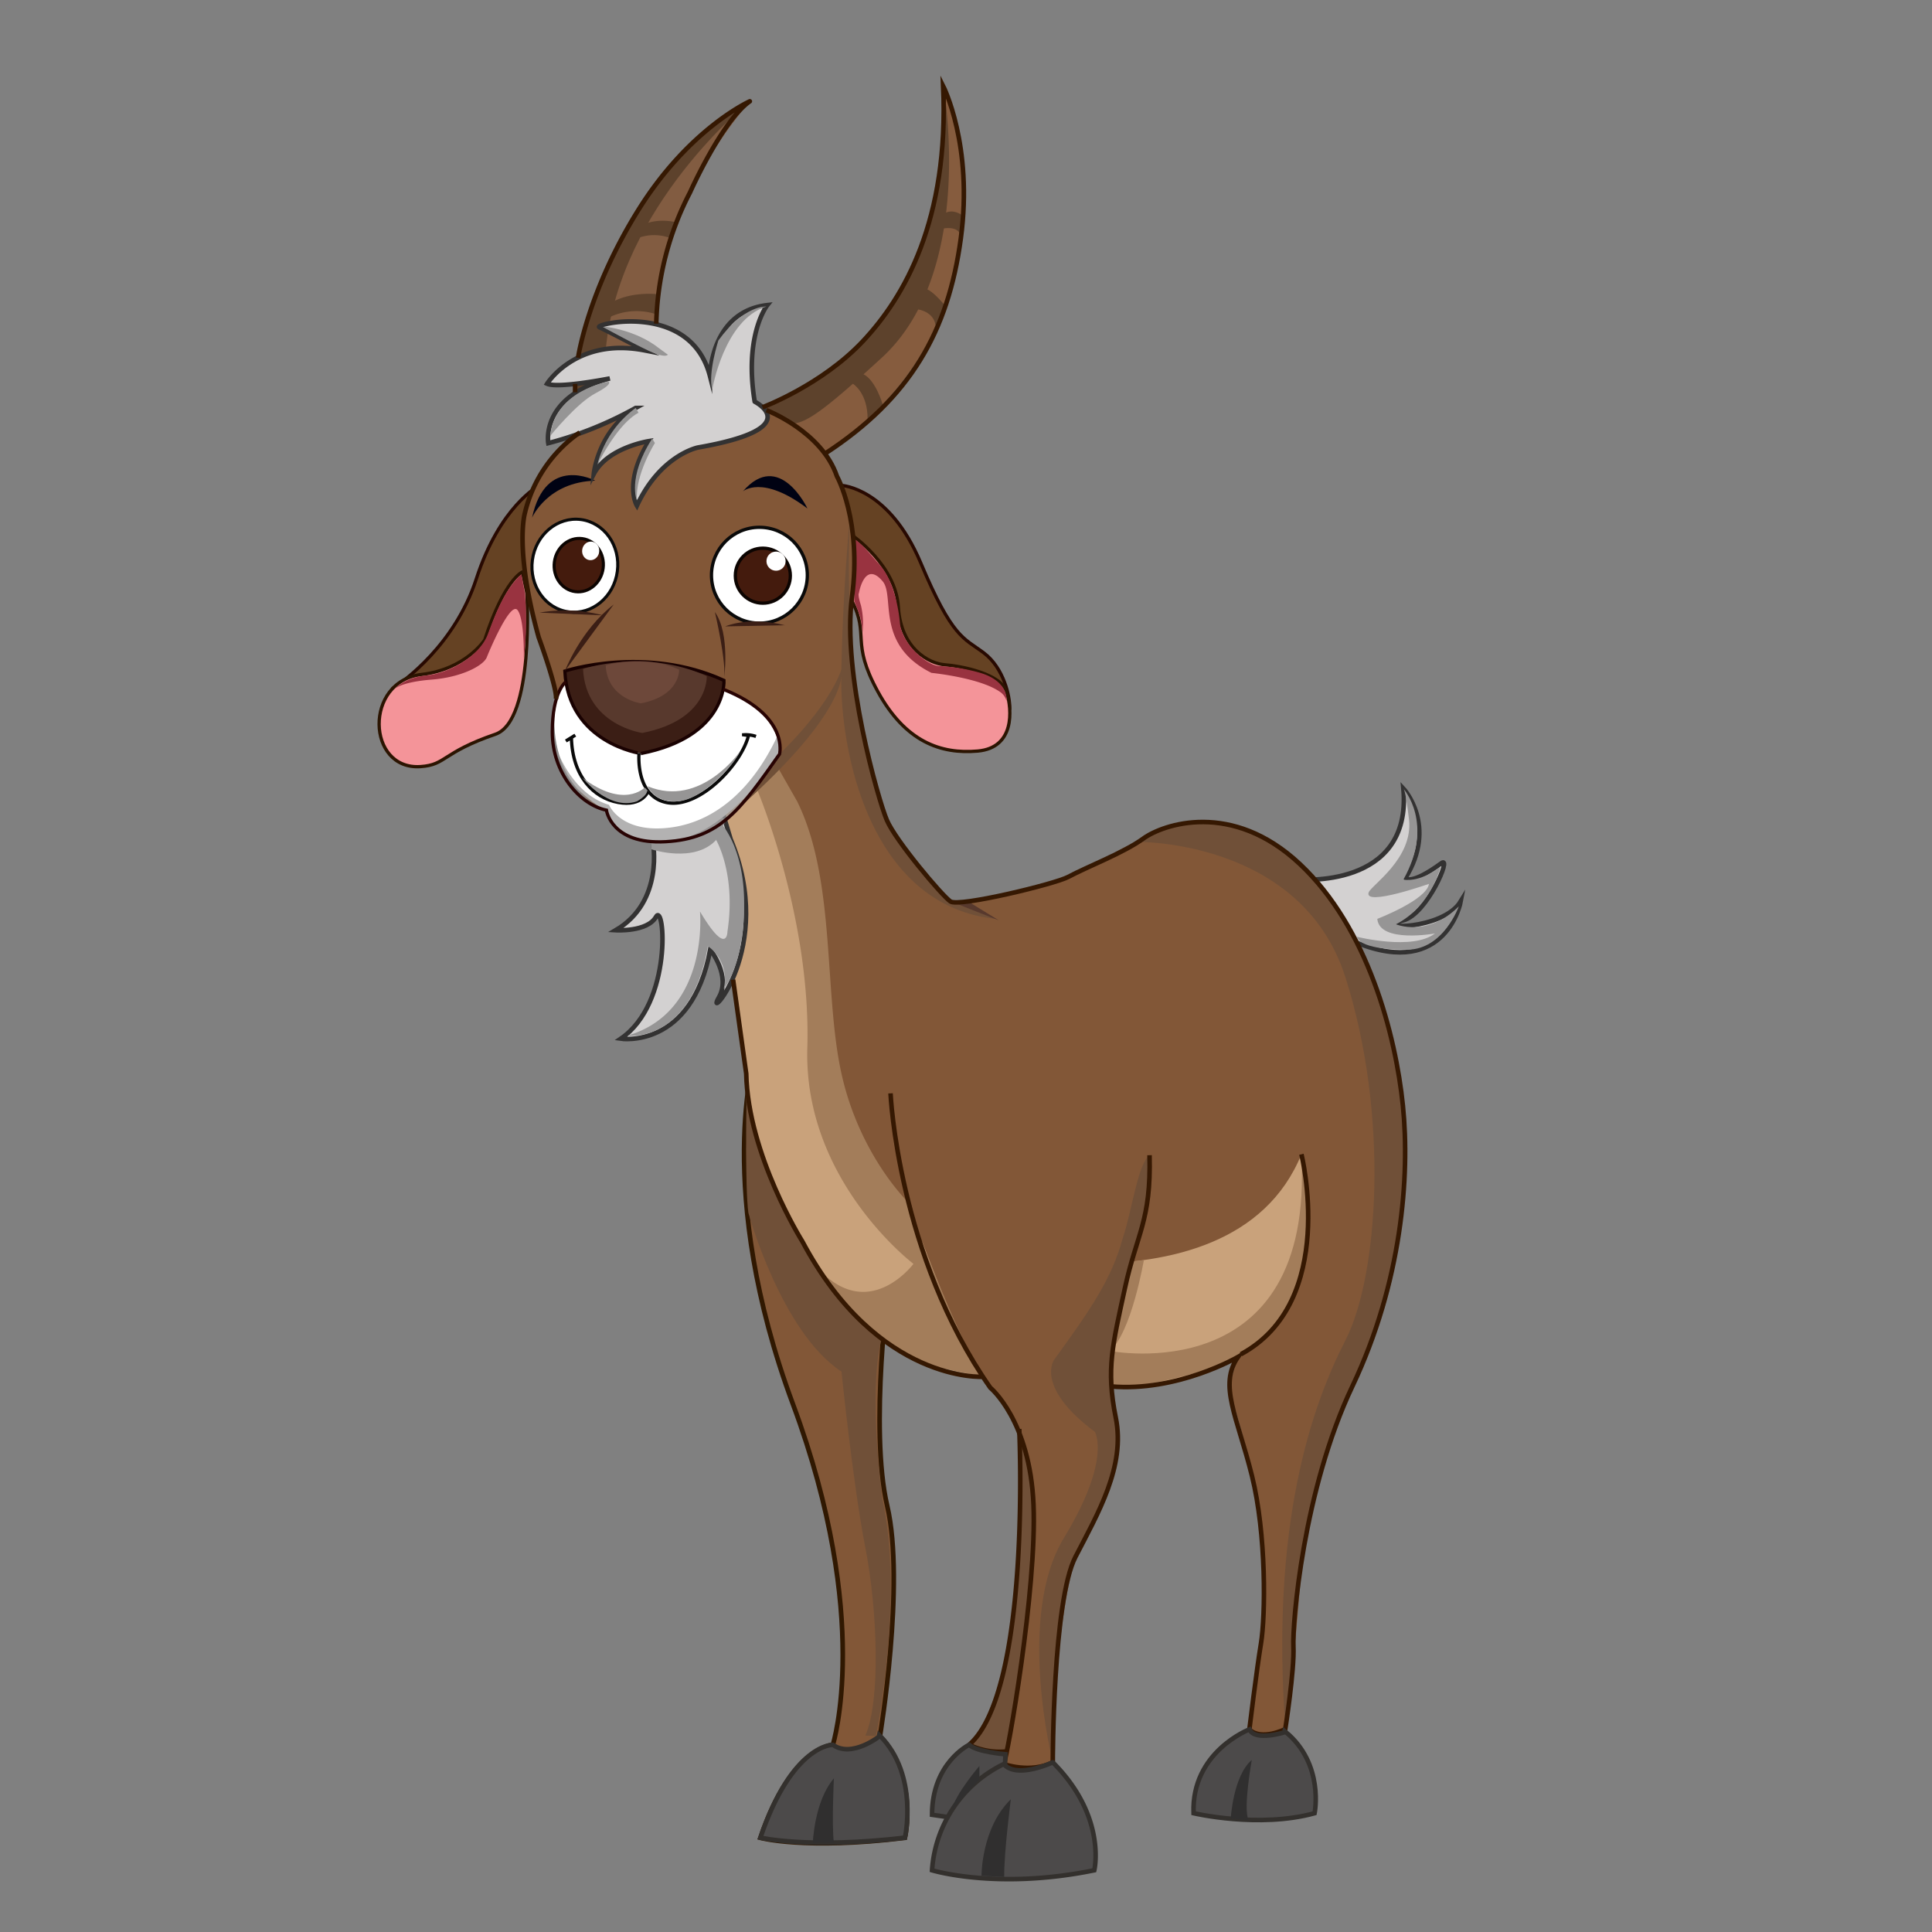 <svg id="Layer_1" data-name="Layer 1" xmlns="http://www.w3.org/2000/svg" xmlns:xlink="http://www.w3.org/1999/xlink" viewBox="0 0 512 512"><rect x="0" y="0" width="512" height="512" fill="#808080" stroke="none"/><defs><style>.cls-1,.cls-22,.cls-28,.cls-29{fill:none;}.cls-2{clip-path:url(#clip-path);}.cls-3{fill:#705038;}.cls-4{fill:#d3d1d1;stroke:#333232;}.cls-10,.cls-11,.cls-15,.cls-16,.cls-17,.cls-20,.cls-21,.cls-22,.cls-28,.cls-29,.cls-30,.cls-4,.cls-5{stroke-miterlimit:10;}.cls-29,.cls-30,.cls-4{stroke-width:1.21px;}.cls-5,.cls-6{fill:#825737;}.cls-5{stroke:#301801;stroke-width:1.23px;}.cls-7{fill:#865c3e;}.cls-8{fill:#825c41;}.cls-9{fill:#5d422c;}.cls-10{fill:#654223;stroke:#280901;}.cls-10,.cls-11,.cls-15,.cls-16,.cls-17,.cls-22,.cls-28{stroke-width:0.87px;}.cls-11{fill:#f49499;stroke:#2b1401;}.cls-12{fill:#c9a27b;}.cls-13,.cls-27{fill:#969595;}.cls-14,.cls-16,.cls-20{fill:#fff;}.cls-15,.cls-26{fill:#3b1e15;}.cls-15{stroke:#190101;}.cls-16,.cls-20,.cls-22{stroke:#0a0a0a;}.cls-17,.cls-21{fill:#441b0d;stroke:#0c0401;}.cls-18{fill:#a37d5a;}.cls-19{fill:#000213;}.cls-20,.cls-21{stroke-width:0.81px;}.cls-23{fill:#993340;}.cls-24{fill:#58392d;}.cls-25{fill:#815648;opacity:0.51;}.cls-27{opacity:0.72;}.cls-28{stroke:#280303;}.cls-29{stroke:#351802;}.cls-30{fill:#4c4a4a;stroke:#33302d;}.cls-31{fill:#302f2f;}</style><clipPath id="clip-path"><rect class="cls-1" y="-920" width="1600" height="900"/></clipPath></defs><g id="g"><path class="cls-3" d="M270.11,378.69s3.2,64.86-13.28,83.7a19.27,19.27,0,0,0,11.34,1.46s.17,2.25,7.25-40.26l2.24-48.69S267.12,361.74,270.11,378.69Z"/><path class="cls-4" d="M343.85,233.06s30.45,2.83,28.06-24.09c0,0,9.17,9.83.51,23.75,0,0,1.29,2.09,9.62-4,2.78-2-3.9,13.49-10.09,15.15-9.1,2.43,10.44,2.78,15.17-5,0,0-3.77,20.5-27.48,11C359.64,249.87,343.09,240.64,343.85,233.06Z"/><path class="cls-5" d="M200.06,279.6s-11,35.81,10.09,92.55,10.57,90.24,10.57,90.24-11.05.46-19.21,24.65c0,0,11.76,3.25,38.31,0,0,0,3.63-15.44-6.61-27,0,0,6.73-40.46,1.92-60.93s.48-60,.48-60Z"/><path class="cls-6" d="M186.67,123.76s30.49-4.49,38.17,51.17,19.32,52.56,27.09,64c0,0,27.52-1.8,42.22-12.09s45.56-10.11,59.28,12.09,28.23,56,9.75,117.39c0,0-15.32,23.51-18.38,60.8S340.71,459,340.71,459s5.62,9.7,4.09,20.94c0,0-16.68,4.28-28.49.6,0,0-4-10.8,14.82-22.22,0,0,7.05-32.91,1.68-62.12s-9.07-24.18-4.7-36.61c0,0-12.09,8.4-38.95,5S236.77,374.69,211.25,327s-3.83-42.64-24.58-87.31l4-64.56Z"/><path class="cls-7" d="M250,22.8C253,97,198.37,109.05,198.37,109.05l18.46,12.37C274.69,83.16,250,22.8,250,22.8Z"/><path class="cls-8" d="M177.31,108.27s-16-36.42,21.4-81.4c0,0-44.09,23-46.3,82.13C152.41,109,166.47,116.81,177.31,108.27Z"/><path class="cls-9" d="M250,22.8a110.51,110.51,0,0,1-9.24,50.27c-11.52,25.35-38.63,34.86-38.63,34.86,8.42,5.65,7.06,9.32,31.55-13.13C258.87,71.67,250,22.8,250,22.8Z"/><path class="cls-9" d="M198.71,26.87S164.3,54.25,160.54,92.5l.47,19.37-8,3.62s-2.85-27.29,10.68-50.91S189.26,31.56,198.71,26.87Z"/><path class="cls-9" d="M226,101.68s4,2.37,3.92,9.5l4-4s-1.82-6.39-5.09-8l-3.23-.42Z"/><path class="cls-9" d="M243.31,82s4.46.58,4.67,4.72l2.41-5.77s-4.49-5.72-6.38-4.32Z"/><path class="cls-9" d="M248.91,60.78s5-1.51,5.78,1.84l.43-5.49s-3.23-2.58-5.76.22S248.91,60.78,248.91,60.78Z"/><path class="cls-9" d="M159.49,85.22A16.61,16.61,0,0,1,174,83.32L174.6,78s-9.74-1.32-15.15,4.18S159.49,85.22,159.49,85.22Z"/><path class="cls-9" d="M168,63.55a12.08,12.08,0,0,1,9.91-.34l1.5-4.24s-7.38-2.18-12.18,2.84S168,63.55,168,63.55Z"/><path class="cls-10" d="M223,128.64s12.6.56,21,20.52S255.35,169,260.69,173s7,11.63,6.89,14.8-22.29,5.43-22.29,5.43l-17.93-40.49Z"/><path class="cls-11" d="M225.9,141.92s11.49,7.86,12.17,18.94,8.14,15,12.36,15.32,14.83,2.33,16.33,7.18,2.14,14.82-7.68,15.68-19.19-2.5-26.46-15.79-2.14-14.77-6.85-24C225.77,159.25,226.15,145.07,225.9,141.92Z"/><path class="cls-10" d="M142.75,128.77s-10.26,5.34-16.51,24.6c-5.69,17.56-19.38,27.22-21.75,28.79l-.36.22s-6.31,16,4.61,13.08,27.74-23.75,27.74-23.75l4-17.63Z"/><path class="cls-11" d="M138.46,151.57s-4.8,1.93-10,18c0,0-5,7.8-16.72,9.17-15.37,1.79-14.58,25.38-.29,24.42,6.86-.47,5.64-3.71,19.82-8.57,10.42-3.58,8.35-37.46,8.35-37.46Z"/><path class="cls-6" d="M233.22,212.85s-9.31-33-7.84-48.7.3-26.47-.1-27.86-2.85-20.74-26.49-29.4c0,0-2.23-15.27,3.31-25.3,0,0-11.94,1.7-12.82,18.68s5.55-18.87-29-13.21c0,0,8.74,3.64,10.57,5.8,0,0-15.33-3.16-25.63,8,0,0,10.15,1.71,16.4-.55,0,0-15.54,4.31-16.53,16.28,0,0,12.9-1.77,23.38-8.46,0,0-24.31,6-29.38,27.84-4,17.15,6,37.66,7.51,45.35s.88,10.39.93,14.78,4.61,15.81,13.16,18.62c0,0,3.91,10.71,18.71,8,0,0,9.6-8.56,23.65,39.91l27.86-24Z"/><path class="cls-12" d="M205.13,201.7s13,39.47,14.69,73.7C221.29,305,244.17,329,244.17,329s81.77,23.54,100.72-23.12c0,0,9.64,35.63-16.78,53.68-19.41,13.27-74.91,7.31-89-1.1-13.12-7.79-20.75-14.35-32.56-41.73s-7.87-22.69-8.75-32.21-2.36-22.6-3.73-26.86l-5.48-36.82S189.69,203.82,205.13,201.7Z"/><path class="cls-4" d="M173,223s3.14,15.88-9.83,23.52c0,0,8.39.53,10.68-3.56s4.55,22.79-9.34,32.31c0,0,18.76,2.9,23.71-23.59,0,0,5.58,6.93,2.26,12.69-4.1,7.13,15.38-12.7,3.14-42l-1.8-6Z"/><path class="cls-13" d="M189.78,222.6s5.33,8.94,3,24.27c0,0,0,6.9-7.28-5.32,0,0,2.6,26.56-19.24,32.91,0,0,16.91,2.2,21.33-23.72a10.66,10.66,0,0,1,4.2,11.32s5.45-6.28,5.42-22.62c0-15.46-6.48-21.66-6.48-21.66Z"/><path class="cls-13" d="M172.64,225.08s11.35,3.78,17.14-2.48l2.36-4.78-.67-1.34s-4.4,4.33-12.78,5.3-6.36.28-6.36.28Z"/><path class="cls-14" d="M150,180.65s-1.39.78-2.59,5.87-.59,15.67,5.8,22.71c0,0,4.58,4.37,7.5,5.47,0,0,2.17,8.73,15.72,8.36s28.72-19.08,30.35-24.74c0,0-1.16-11.44-16.91-16.27C189.85,182.05,164,174.68,150,180.65Z"/><path class="cls-15" d="M149.69,177.84s21.33-7.06,42.17,2.47c0,0,.87,14.89-22,19.38C169.89,199.69,150.6,197,149.69,177.84Z"/><circle class="cls-16" cx="201.25" cy="152.44" r="12.7"/><circle class="cls-17" cx="202.16" cy="152.56" r="7.29"/><path class="cls-18" d="M200.34,208.49s14.64,34,13.61,69.22,28.13,57.22,28.13,57.22-12.19,16.37-25.91.52c0,0,11.81,22.68,35.31,27.53l9.08,1.88a316.85,316.85,0,0,1-20.12-46.51S227.75,306,223,284.53s-1.43-51.24-11.73-72.13l-6.09-10.7Z"/><circle class="cls-14" cx="205.66" cy="148.71" r="2.54"/><path class="cls-19" d="M196.88,130.22s5.08-4.56,17.09,4.53C214,134.75,206.53,119,196.88,130.22Z"/><path class="cls-19" d="M141,137.2s4-9.43,16.73-9.82C157.73,127.38,144.61,120.32,141,137.2Z"/><ellipse class="cls-20" cx="152.55" cy="149.66" rx="12.36" ry="11.37" transform="matrix(0.13, -0.99, 0.99, 0.13, -15.65, 281.49)"/><ellipse class="cls-21" cx="153.37" cy="149.77" rx="7.09" ry="6.52" transform="translate(-15.04 282.39) rotate(-82.54)"/><ellipse class="cls-14" cx="156.54" cy="145.99" rx="2.47" ry="2.27" transform="translate(-8.54 282.25) rotate(-82.54)"/><path class="cls-3" d="M206.56,199.85S219.23,188,223,177.4c0,0,3.13,10.1-28.07,37.51Z"/><path class="cls-4" d="M184.93,118.6s-9.92,2-16.14,15.41c0,0-3.67-6,3.2-17.11,0,0-10.94,1.65-14.63,8.71,0,0,1.07-11.33,11.11-17.5a98.69,98.69,0,0,1-23.17,9.33s-2.27-12.32,16.32-17.15c0,0-13.73,2.73-16.63,1.4,0,0,7.71-12.38,25.86-8.83,0,0-10.2-5.37-12-6.14s24.18-7.06,29.31,13c0,0,.08-17.12,15.19-18.86,0,0-6.24,7.78-3.35,25.58C200,106.45,214.16,113.51,184.93,118.6Z"/><path class="cls-22" d="M169.35,199.59s-1.09,11.46,7.4,13.11,19.66-10,21.62-17.8l-1.3-.17a8.32,8.32,0,0,1,3.27.43"/><path class="cls-16" d="M171.78,209.65s-1.48,4.21-8,3-12.09-6.94-12.35-17.16l-1.47.88,2.5-1.55"/><path class="cls-23" d="M104.77,182.47s2.5-2.91,8.37-3.48,13.91-5.06,16.13-10.89c1.86-4.88,4.26-11.63,8.9-15.91l.89,4.91a79.44,79.44,0,0,1-.24,17.26s.21-10.36-1.68-12.69S129.87,172,129,174.19s-6.6,5.28-14.58,5.91S104.77,182.47,104.77,182.47Z"/><path class="cls-24" d="M154.51,177.26s16.58-5.49,32.78,1.92c0,0,.68,11.58-17.08,15.06C170.21,194.24,155.21,192.16,154.51,177.26Z"/><path class="cls-25" d="M160.52,176.32s9.84-3.25,19.45,1.14c0,0,.4,6.87-10.13,8.94C169.84,186.4,160.94,185.16,160.52,176.32Z"/><path class="cls-26" d="M149.69,177.84s4.09-10.8,12.95-17.65"/><path class="cls-26" d="M191.86,180.31s1.76-12.31-2.41-18.12C189.45,162.19,192.66,175.74,191.86,180.31Z"/><path class="cls-26" d="M192.2,166s6.06-2.74,15.76-.31"/><path class="cls-26" d="M143,162.35a39.18,39.18,0,0,1,16.74.71"/><path class="cls-27" d="M147.12,197.51s4,12.8,14.26,15.77c0,0,3,7.39,15.49,6.12s22.62-10.28,29.23-24.52a7.52,7.52,0,0,1-1,6.82c-7,10.18-14.35,21.34-28.72,21.36s-12.8-4.23-15.72-8.36A23,23,0,0,1,147.12,197.51Z"/><path class="cls-28" d="M150,180.65s-3.64,2.49-3.64,13.33,7.27,19.28,14.35,20.72c0,0,1.23,9.17,15.72,8.36s19.84-8.59,30.15-23.21c0,0,2.74-10.14-14.9-17.18"/><path class="cls-13" d="M154.34,206.1s6.87,8.83,14.46,6.27c0,0,4.29-2.38,2-3.63C170.81,208.74,165.35,214.48,154.34,206.1Z"/><path class="cls-13" d="M171.65,208.37s1.6,4.43,8,4,14.83-9.5,16.56-13.37C196.23,199,185.78,214.23,171.65,208.37Z"/><path class="cls-18" d="M303.14,333.93s-3.26,19.15-9,24.08c0,0,54.38,10.72,50.71-52.12,0,0,11.06,47.06-25.27,57.21s-30.73,1.28-32-4.3l11.48-24.39Z"/><path class="cls-23" d="M227.62,157.17s1.5-8.82,6.3-3.11c3.32,3.94-2.07,16.79,12.93,24.26,0,0,12.72,1.25,18.11,5a4.17,4.17,0,0,1,1.77,2.42s.79-5.05-6.86-7.4a46.93,46.93,0,0,0-11-1.82c-3.43-.23-9.87-5.95-10.37-11.36s-2.18-11.87-5.24-15.3-5.11-6.1-6.87-6.93v16.3l1.53,4a26.15,26.15,0,0,1,.66,4.24,20.57,20.57,0,0,0-.43-7.08C227.19,157.42,227.62,157.17,227.62,157.17Z"/><path class="cls-3" d="M198.33,321.43S207,353,223,363.49c0,0,3.09,30.17,6.32,46.63s4.09,40.68,0,49.82l2.8.12s7.56-36.7,1.67-63c0,0-3.76-27.65-.31-41.67,0,0-10.83-8.6-17.26-19.92s-16.8-32.22-17.84-41.32-.57-1.2-.57-1.2S197.43,314.88,198.33,321.43Z"/><path class="cls-6" d="M229.27,277.71s.68,11.19,8.35,32.77,19.1,52.61,28.4,61.67,8.25,37,7.79,43.51-5,45.4-7.79,51.84c0,0,9.1,1.46,13-.46,0,0,.63-23.18,2-33.08s2.85-22.77,8.85-31.72,9-26.52,2.18-34.88c-5-6.16-6.47-5.86-1.76-15s16.72-29.3,14.1-49.53"/><path class="cls-3" d="M303.4,324.58l1.25-18.44c-3.13,2.3-4.59,14.48-7.17,22.21-2.89,10.41-8,18.06-18.19,32.1,0,0-5,7.21,10.86,19,0,0,4.49,7.26-8.22,28.15S279,467,279,467s.53-44.32,7.43-58.07,12.28-26.52,8.95-34.07S297.45,338.48,303.4,324.58Z"/><path class="cls-3" d="M301.3,223.11s43.61-.72,55.26,35.91,8.75,79.09,0,96.16S336.51,403.75,340.71,459c0,0,4.17-47.15,5.76-55.23s10.1-33.52,16.71-47.45c9.23-19.49,10.91-53,7.82-69s-7.7-40.07-26.47-58.34S308.46,219.4,301.3,223.11Z"/><path class="cls-3" d="M225.28,136.29s-2.05,21.24-2.33,43.12c-.25,19.67,7.5,60.38,40.67,64.07,2.28.25-14.1-5.11-11.69-4.57L244.51,231c-3.33-3.56-12.61-11.76-16.75-41.56A282.75,282.75,0,0,1,225.28,136.29Z"/><polygon class="cls-24" points="251.93 238.91 264.69 243.9 256.58 238.91 251.93 238.91"/><path class="cls-13" d="M371.91,209s8.34,9.22,0,24.11c0,0,4.16,1,9.87-3.49,0,0-2.39,10.47-11.83,15.32,0,0,8.29,3.59,16.65-4.74,0,0-4.06,11.47-13.67,11.47-13.34,0-13.3-3.41-13.3-3.41s14.77,3.71,20.64-.88c0,0-14.69,2.67-15.27-3.87,0,0,13.07-5,13.7-9.28,0,0-17.22,6.06-16,2.3.59-1.86,11.88-9,10.7-19.37C372.42,208.77,371.91,209,371.91,209Z"/><path class="cls-13" d="M161.29,101.14s-14.24,2.25-15.45,14.35c0,0,7-8.66,11.89-11.22S161.29,101.14,161.29,101.14Z"/><path class="cls-13" d="M158.28,123.26s5.12-10.75,10.94-13.88l-.75-1.27A26.76,26.76,0,0,0,158.28,123.26Z"/><path class="cls-13" d="M172.84,116.23l.72,1.17s-5.24,8.25-4.78,15.24C168.78,132.64,166.16,126.63,172.84,116.23Z"/><path class="cls-13" d="M188.75,103.24s3.11-18.55,14.33-22c0,0-5.82-.51-12.71,9C190.37,90.3,187.56,98.9,188.75,103.24Z"/><path class="cls-13" d="M160.38,86.59s8.07.8,14.22,5.66L177,94s-.5.82-3.65-.41-13.58-6.93-13.58-6.93Z"/><path class="cls-29" d="M203.12,108.7s14.63,5.61,18.67,17.5c0,0,6.67,11.87,4,32s6.92,53.73,9.24,59.16,14.59,20,16.86,21.54,27.74-4.64,31.2-6.51c5-2.69,14.65-6.35,19.89-10.16s23.51-10.15,41.51,6.76,25.37,45.26,27.29,64-.32,46.89-13.38,74.38-15.93,62.82-15.63,69-2.16,21.87-2.16,21.87-6.26,3.18-9.52.11c0,0,1.91-15.72,3.09-22.87s1.48-28.79-2.41-44.41-8.89-24-3.7-31.45c0,0-16.11,9.35-33.71,7.79"/><path class="cls-29" d="M260.56,364.86s-27.91,1.73-47.92-35.85c0,0-14.45-23-14.88-44.48l-3.48-24.9"/><path class="cls-29" d="M236,289.75s1.91,42.85,26.43,78c0,0,10.52,8.61,11.46,31S267,465.43,266,467.5c0,0,7,2.55,13-.46,0,0,0-42.8,6-54.43s13.31-24,10.69-36.93-.78-19.46,2.39-34.15,7-17.89,6.56-35.39"/><path class="cls-29" d="M270.11,378.69s3.29,69.26-13.28,83.7a18.41,18.41,0,0,0,10,1.75"/><path class="cls-29" d="M153.64,114.61A36.25,36.25,0,0,0,139.09,136s-2.81,9.6,3.66,32.88c0,0,5,13.62,4.59,16.35"/><path class="cls-29" d="M344.89,305.89s9.72,39.08-16.05,53"/><path class="cls-30" d="M256.83,462.39S247,467.13,247,480.94c0,0,5.56.88,12.52,1.57s6.92-17.61,6.92-17.61S258.79,464.27,256.83,462.39Z"/><path class="cls-30" d="M220.72,462.39S210,462.13,201.51,487c0,0,12.86,3,38.31,0,0,0,3.73-16.56-6.61-27C233.21,460.06,225.74,466,220.72,462.39Z"/><path class="cls-30" d="M266,467.5a33.77,33.77,0,0,0-19,28.14s17.16,5.29,43,0c0,0,3.42-14.21-11-28.6C279,467,269.53,471.56,266,467.5Z"/><path class="cls-30" d="M331.13,458.3s-15.44,5.89-14.82,22.22c0,0,17.32,4.07,32.07,0,0,0,2.66-13-7.67-21.54C340.71,459,332.54,461.62,331.13,458.3Z"/><path class="cls-31" d="M260.11,497.11s-.1-12.61,7.77-20.29c0,0-1.85,14.34-1.75,20.59Z"/><path class="cls-31" d="M215.41,488.35s.37-11,5.58-17.07c0,0-.61,12.44,0,17.07Z"/><path class="cls-31" d="M326.15,482s.62-11.36,5.59-15.6c0,0-2.34,12.74-.88,15.94Z"/><path class="cls-31" d="M259.55,468s-6.38,7.4-7.38,11.78l7.38-8.2Z"/><path class="cls-29" d="M202.08,107.93s15.66-5.86,26.6-17.51,22.84-32,21.27-67.62c0,0,8,15.7,4.68,40.36s-13.45,42.39-36,57.06"/><path class="cls-29" d="M173.92,85.77A79,79,0,0,1,182.86,51s8.43-18.94,15.85-24.15h0S182.68,34,169.2,55.6s-16,39.2-16,39.2"/><line class="cls-29" x1="152.41" y1="101.74" x2="152.41" y2="103.96"/></g></svg>